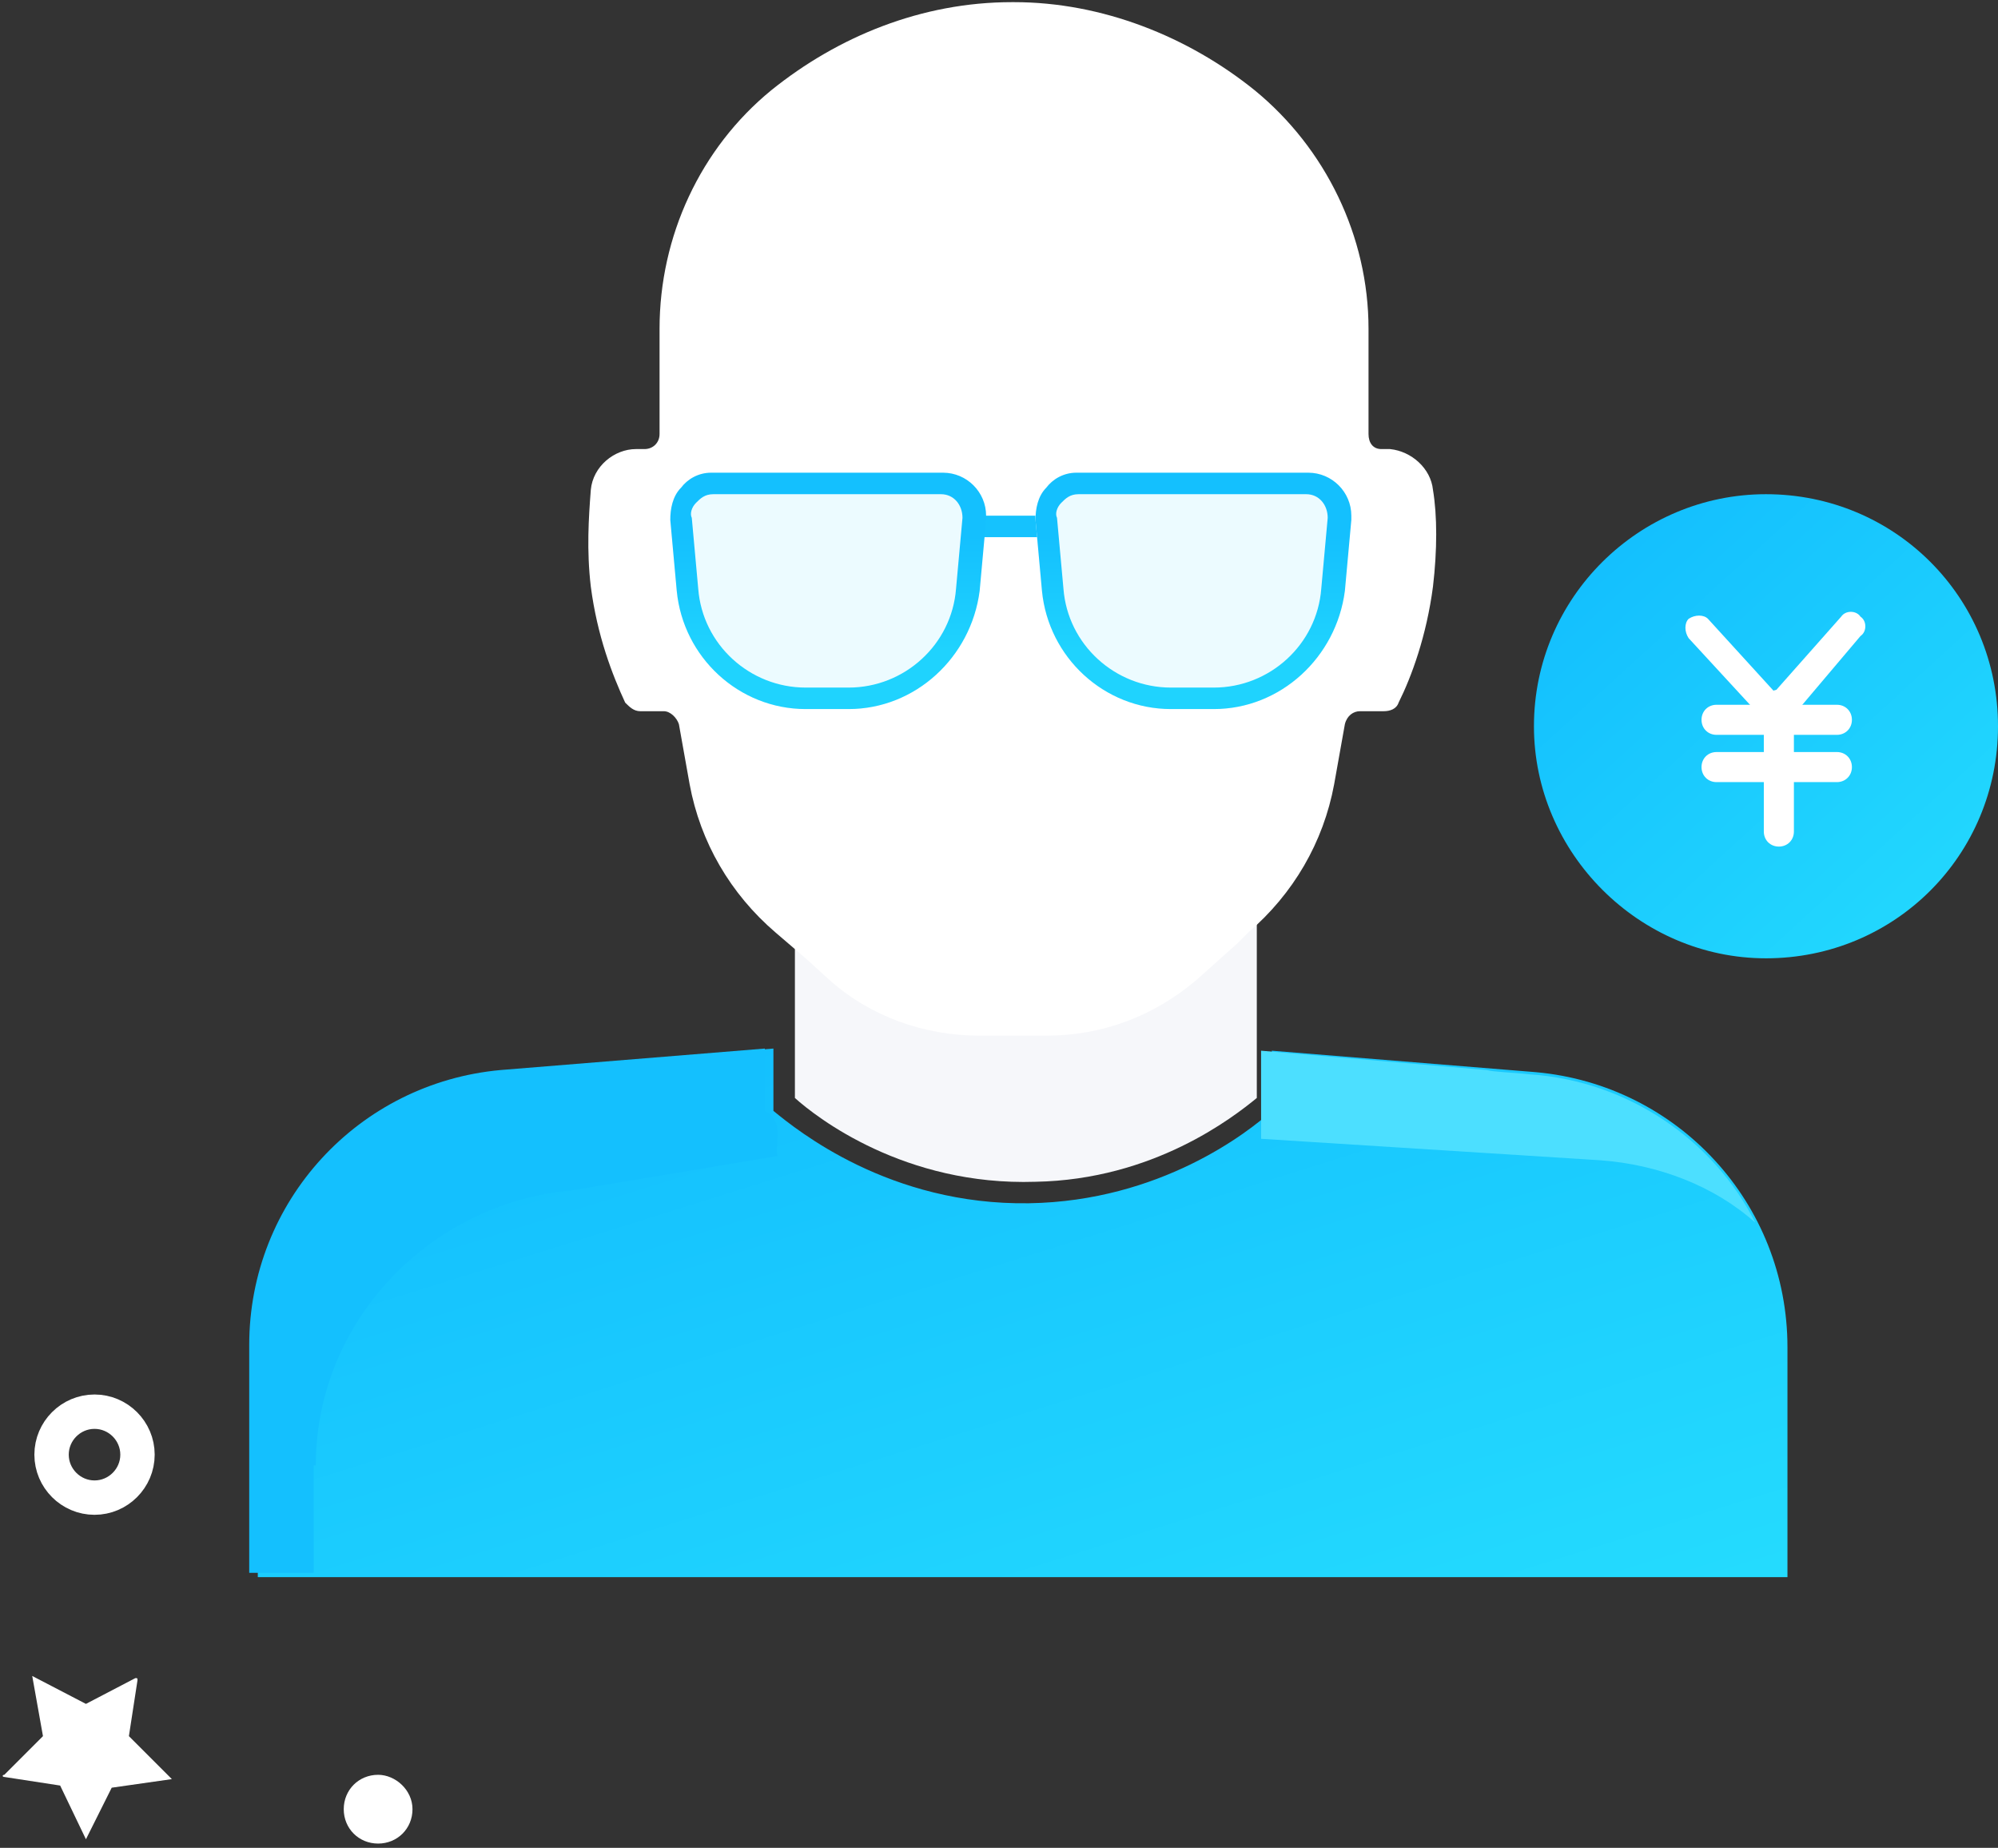 <?xml version="1.0" encoding="utf-8"?>
<!-- Generator: Adobe Illustrator 21.0.0, SVG Export Plug-In . SVG Version: 6.00 Build 0)  -->
<svg version="1.1" id="图层_1" xmlns="http://www.w3.org/2000/svg" xmlns:xlink="http://www.w3.org/1999/xlink" x="0px" y="0px"
	 viewBox="0 0 93 86" style="enable-background:new 0 0 93 86;" xml:space="preserve">
<rect x="0" y="0" width="93" height="86" fill="#333333" stroke="none"/>
<style type="text/css">
	.st0{fill:#FFFFFF;}
	.st1{fill:url(#Fill-486_1_);}
	.st2{fill:#F6F7FA;}
	.st3{fill:url(#Fill-491_1_);}
	.st4{fill:#4CDFFF;}
	.st5{fill:#14C0FE;}
	.st6{fill:none;stroke:#FFFFFF;stroke-width:1.6;stroke-linecap:round;}
	.st7{fill:#15C2FE;}
	.st8{fill:#ECFBFF;}
	.st9{fill:url(#SVGID_1_);}
	.st10{fill:url(#SVGID_2_);}
</style>
<title>business idea</title>
<desc>Created with Sketch.</desc>
<path id="Fill-484" class="st0" d="M4,79.3l2.3-1.2c0.1,0,0.1,0,0.1,0.1L6,80.8l2,2l-2.8,0.4L4,85.6l-1.2-2.5l-2.6-0.4
	c-0.1,0-0.1-0.1,0-0.1L2,80.8L1.5,78L4,79.3z"/>
<path id="Fill-485" class="st0" d="M19.2,84.2c0,0.9-0.7,1.6-1.6,1.6c-0.9,0-1.6-0.7-1.6-1.6c0-0.9,0.7-1.6,1.6-1.6
	C18.4,82.6,19.2,83.3,19.2,84.2"/>
<linearGradient id="Fill-486_1_" gradientUnits="userSpaceOnUse" x1="-246.56" y1="447.42" x2="-247.443" y2="448.388" gradientTransform="matrix(71.2 0 0 -24.52 17632.203 11045.452)">
	<stop  offset="0" style="stop-color:#24DBFE"/>
	<stop  offset="1" style="stop-color:#12BDFE"/>
</linearGradient>
<path id="Fill-486" class="st1" d="M59.2,48.9l12.3,1c6.6,0.6,11.7,6.1,11.7,12.8v10.7h-3.6H14.8H12V62.6c0-6.7,5-12.2,11.7-12.8
	l12.3-1v2.9c1.1,0.9,5.4,4.4,11.9,4.3c6.1-0.1,10.2-3.3,11.3-4.3V48.9z"/>
<path id="Fill-487" class="st2" d="M38.4,43.9c2,1.7,4.6,2.7,7.3,2.7h0.4H47h1.9c2.7,0,5.2-1,7.3-2.7l2-1.7l0.3,0.4v5.8v2.7
	c-1.1,0.9-4.8,3.8-10.3,3.9c-6.1,0.2-10.2-3-11.2-3.9v-2.7v-5.1C37.5,43.5,38,43.7,38.4,43.9"/>
<path id="Fill-488" class="st0" d="M66.7,22.8c0.2,1.2,0.2,2.8,0,4.5c-0.3,2.3-1,4.2-1.6,5.4c-0.1,0.3-0.4,0.4-0.7,0.4h-1.1
	c-0.3,0-0.6,0.2-0.7,0.6l-0.5,2.8c-0.5,2.7-1.9,5.1-4,6.9l-0.5,0.5l-1.9,1.7c-2,1.7-4.4,2.6-7,2.6h-1.8H46h-0.4
	c-2.6,0-5.1-0.9-7-2.6l-1.1-1l-1.4-1.2c-2.1-1.8-3.5-4.2-4-6.9l-0.5-2.8c-0.1-0.3-0.4-0.6-0.7-0.6h-1.1c-0.3,0-0.5-0.2-0.7-0.4
	c-0.6-1.3-1.3-3.1-1.6-5.4c-0.2-1.7-0.1-3.2,0-4.5c0.1-1.1,1.1-1.9,2.1-1.9H30c0.4,0,0.7-0.3,0.7-0.7v-4.9c0-4.3,1.9-8.4,5.2-11.1
	c3.1-2.5,7-4.1,11.2-4.1h0.1c4.1,0,8.1,1.6,11.2,4.1c3.3,2.7,5.3,6.8,5.3,11.1v4.9c0,0.4,0.2,0.7,0.6,0.7h0.4
	C65.7,21,66.6,21.8,66.7,22.8"/>
<g id="Group-6" transform="translate(71, 23)">
	
		<linearGradient id="Fill-491_1_" gradientUnits="userSpaceOnUse" x1="-309.394" y1="422.349" x2="-310.277" y2="423.317" gradientTransform="matrix(21.56 0 0 -21.56 6691.742 9127.603)">
		<stop  offset="0" style="stop-color:#24DBFE"/>
		<stop  offset="1" style="stop-color:#12BDFE"/>
	</linearGradient>
	<path id="Fill-491" class="st3" d="M0.4,10.8C0.4,4.8,5.3,0,11.2,0C17.2,0,22,4.8,22,10.8s-4.8,10.8-10.8,10.8
		C5.3,21.6,0.4,16.7,0.4,10.8"/>
</g>
<path id="Fill-497" class="st4" d="M74.5,54c2.7,0.2,5.3,1.2,7.2,2.9c-1.9-3.8-5.9-6.6-10.5-6.9c-0.9-0.1-1.6-0.1-2-0.2
	c-2.3-0.2-5.8-0.5-10.5-0.9V53L74.5,54z"/>
<path id="Fill-498" class="st5" d="M14.7,68.2c0-6.7,5.3-12.2,11.9-12.8l9.6-1.6c-0.2-0.4,0.4-1.6-0.6-2.1v-2.9l-12.3,1
	c-6.6,0.6-11.7,6.1-11.7,12.8v10.6h3V68.2z"/>
<path id="Stroke-504" class="st6" d="M6.4,67.7c0,1.1-0.9,2-2,2s-2-0.9-2-2c0-1.1,0.9-2,2-2S6.4,66.6,6.4,67.7z"/>
<rect id="Rectangle-3" x="44" y="24" class="st7" width="5" height="1"/>
<g id="Rectangle-11">
	<g>
		<path id="path-3" class="st8" d="M33.2,22h10.6c1.1,0,2,0.9,2,2c0,0.1,0,0.1,0,0.2l-0.3,3.3c-0.3,3.1-2.9,5.5-6,5.5h-2
			c-3.1,0-5.7-2.4-6-5.5l-0.3-3.3c-0.1-1.1,0.7-2.1,1.8-2.2C33.1,22,33.1,22,33.2,22z"/>
	</g>
	
		<linearGradient id="SVGID_1_" gradientUnits="userSpaceOnUse" x1="-232.071" y1="425.848" x2="-232.071" y2="425.315" gradientTransform="matrix(13.62 0 0 -10 3199.3 4283.4)">
		<stop  offset="0" style="stop-color:#14C0FE"/>
		<stop  offset="1" style="stop-color:#1FD3FE"/>
	</linearGradient>
	<path class="st9" d="M39.5,33h-2c-3.1,0-5.7-2.4-6-5.5l-0.3-3.3c0-0.5,0.1-1.1,0.5-1.5c0.3-0.4,0.8-0.7,1.4-0.7c0.1,0,0.1,0,0.2,0
		h10.6c1.1,0,2,0.9,2,2c0,0.1,0,0.1,0,0.2l-0.3,3.3C45.2,30.6,42.6,33,39.5,33z M33.2,23L33.2,23c-0.4,0-0.6,0.2-0.8,0.4
		s-0.3,0.5-0.2,0.7l0.3,3.3c0.2,2.6,2.4,4.6,5,4.6h2c2.6,0,4.8-2,5-4.6l0.3-3.3c0-0.6-0.4-1.1-1-1.1H33.2z"/>
</g>
<g id="Rectangle-11_1_">
	<g>
		<path id="path-4" class="st8" d="M50.2,22h10.6c1.1,0,2,0.9,2,2c0,0.1,0,0.1,0,0.2l-0.3,3.3c-0.3,3.1-2.9,5.5-6,5.5h-2
			c-3.1,0-5.7-2.4-6-5.5l-0.3-3.3c-0.1-1.1,0.7-2.1,1.8-2.2C50.1,22,50.1,22,50.2,22z"/>
	</g>
	
		<linearGradient id="SVGID_2_" gradientUnits="userSpaceOnUse" x1="-232.071" y1="425.848" x2="-232.071" y2="425.315" gradientTransform="matrix(13.62 0 0 -10 3216.301 4283.4)">
		<stop  offset="0" style="stop-color:#14C0FE"/>
		<stop  offset="1" style="stop-color:#1FD3FE"/>
	</linearGradient>
	<path class="st10" d="M56.5,33h-2c-3.1,0-5.7-2.4-6-5.5l-0.3-3.3c0-0.5,0.1-1.1,0.5-1.5c0.3-0.4,0.8-0.7,1.4-0.7c0.1,0,0.1,0,0.2,0
		h10.6c1.1,0,2,0.9,2,2c0,0.1,0,0.1,0,0.2l-0.3,3.3C62.2,30.6,59.6,33,56.5,33z M50.2,23L50.2,23c-0.4,0-0.6,0.2-0.8,0.4
		s-0.3,0.5-0.2,0.7l0.3,3.3c0.2,2.6,2.4,4.6,5,4.6h2c2.6,0,4.8-2,5-4.6l0.3-3.3c0-0.6-0.4-1.1-1-1.1H50.2z"/>
</g>
<g id="Group-7" transform="translate(79, 29)">
	<path class="st0" d="M3.8,10.4c-0.4,0-0.7-0.3-0.7-0.7V3.8c0-0.4,0.3-0.7,0.7-0.7s0.7,0.3,0.7,0.7v5.9C4.5,10.1,4.2,10.4,3.8,10.4z
		"/>
	<path class="st0" d="M4.3,4.5H3.1l-3.5-3.8c-0.2-0.3-0.2-0.7,0-0.9c0.3-0.2,0.7-0.2,0.9,0l3.1,3.4l3.1-3.5c0.2-0.3,0.7-0.3,0.9,0
		c0.3,0.2,0.3,0.7,0,0.9L4.3,4.5z"/>
	<path class="st0" d="M6.5,5.2H0.9c-0.4,0-0.7-0.3-0.7-0.7s0.3-0.7,0.7-0.7h5.6c0.4,0,0.7,0.3,0.7,0.7S6.9,5.2,6.5,5.2z"/>
	<path class="st0" d="M6.5,7.4H0.9c-0.4,0-0.7-0.3-0.7-0.7s0.3-0.7,0.7-0.7h5.6c0.4,0,0.7,0.3,0.7,0.7S6.9,7.4,6.5,7.4z"/>
</g>
</svg>
